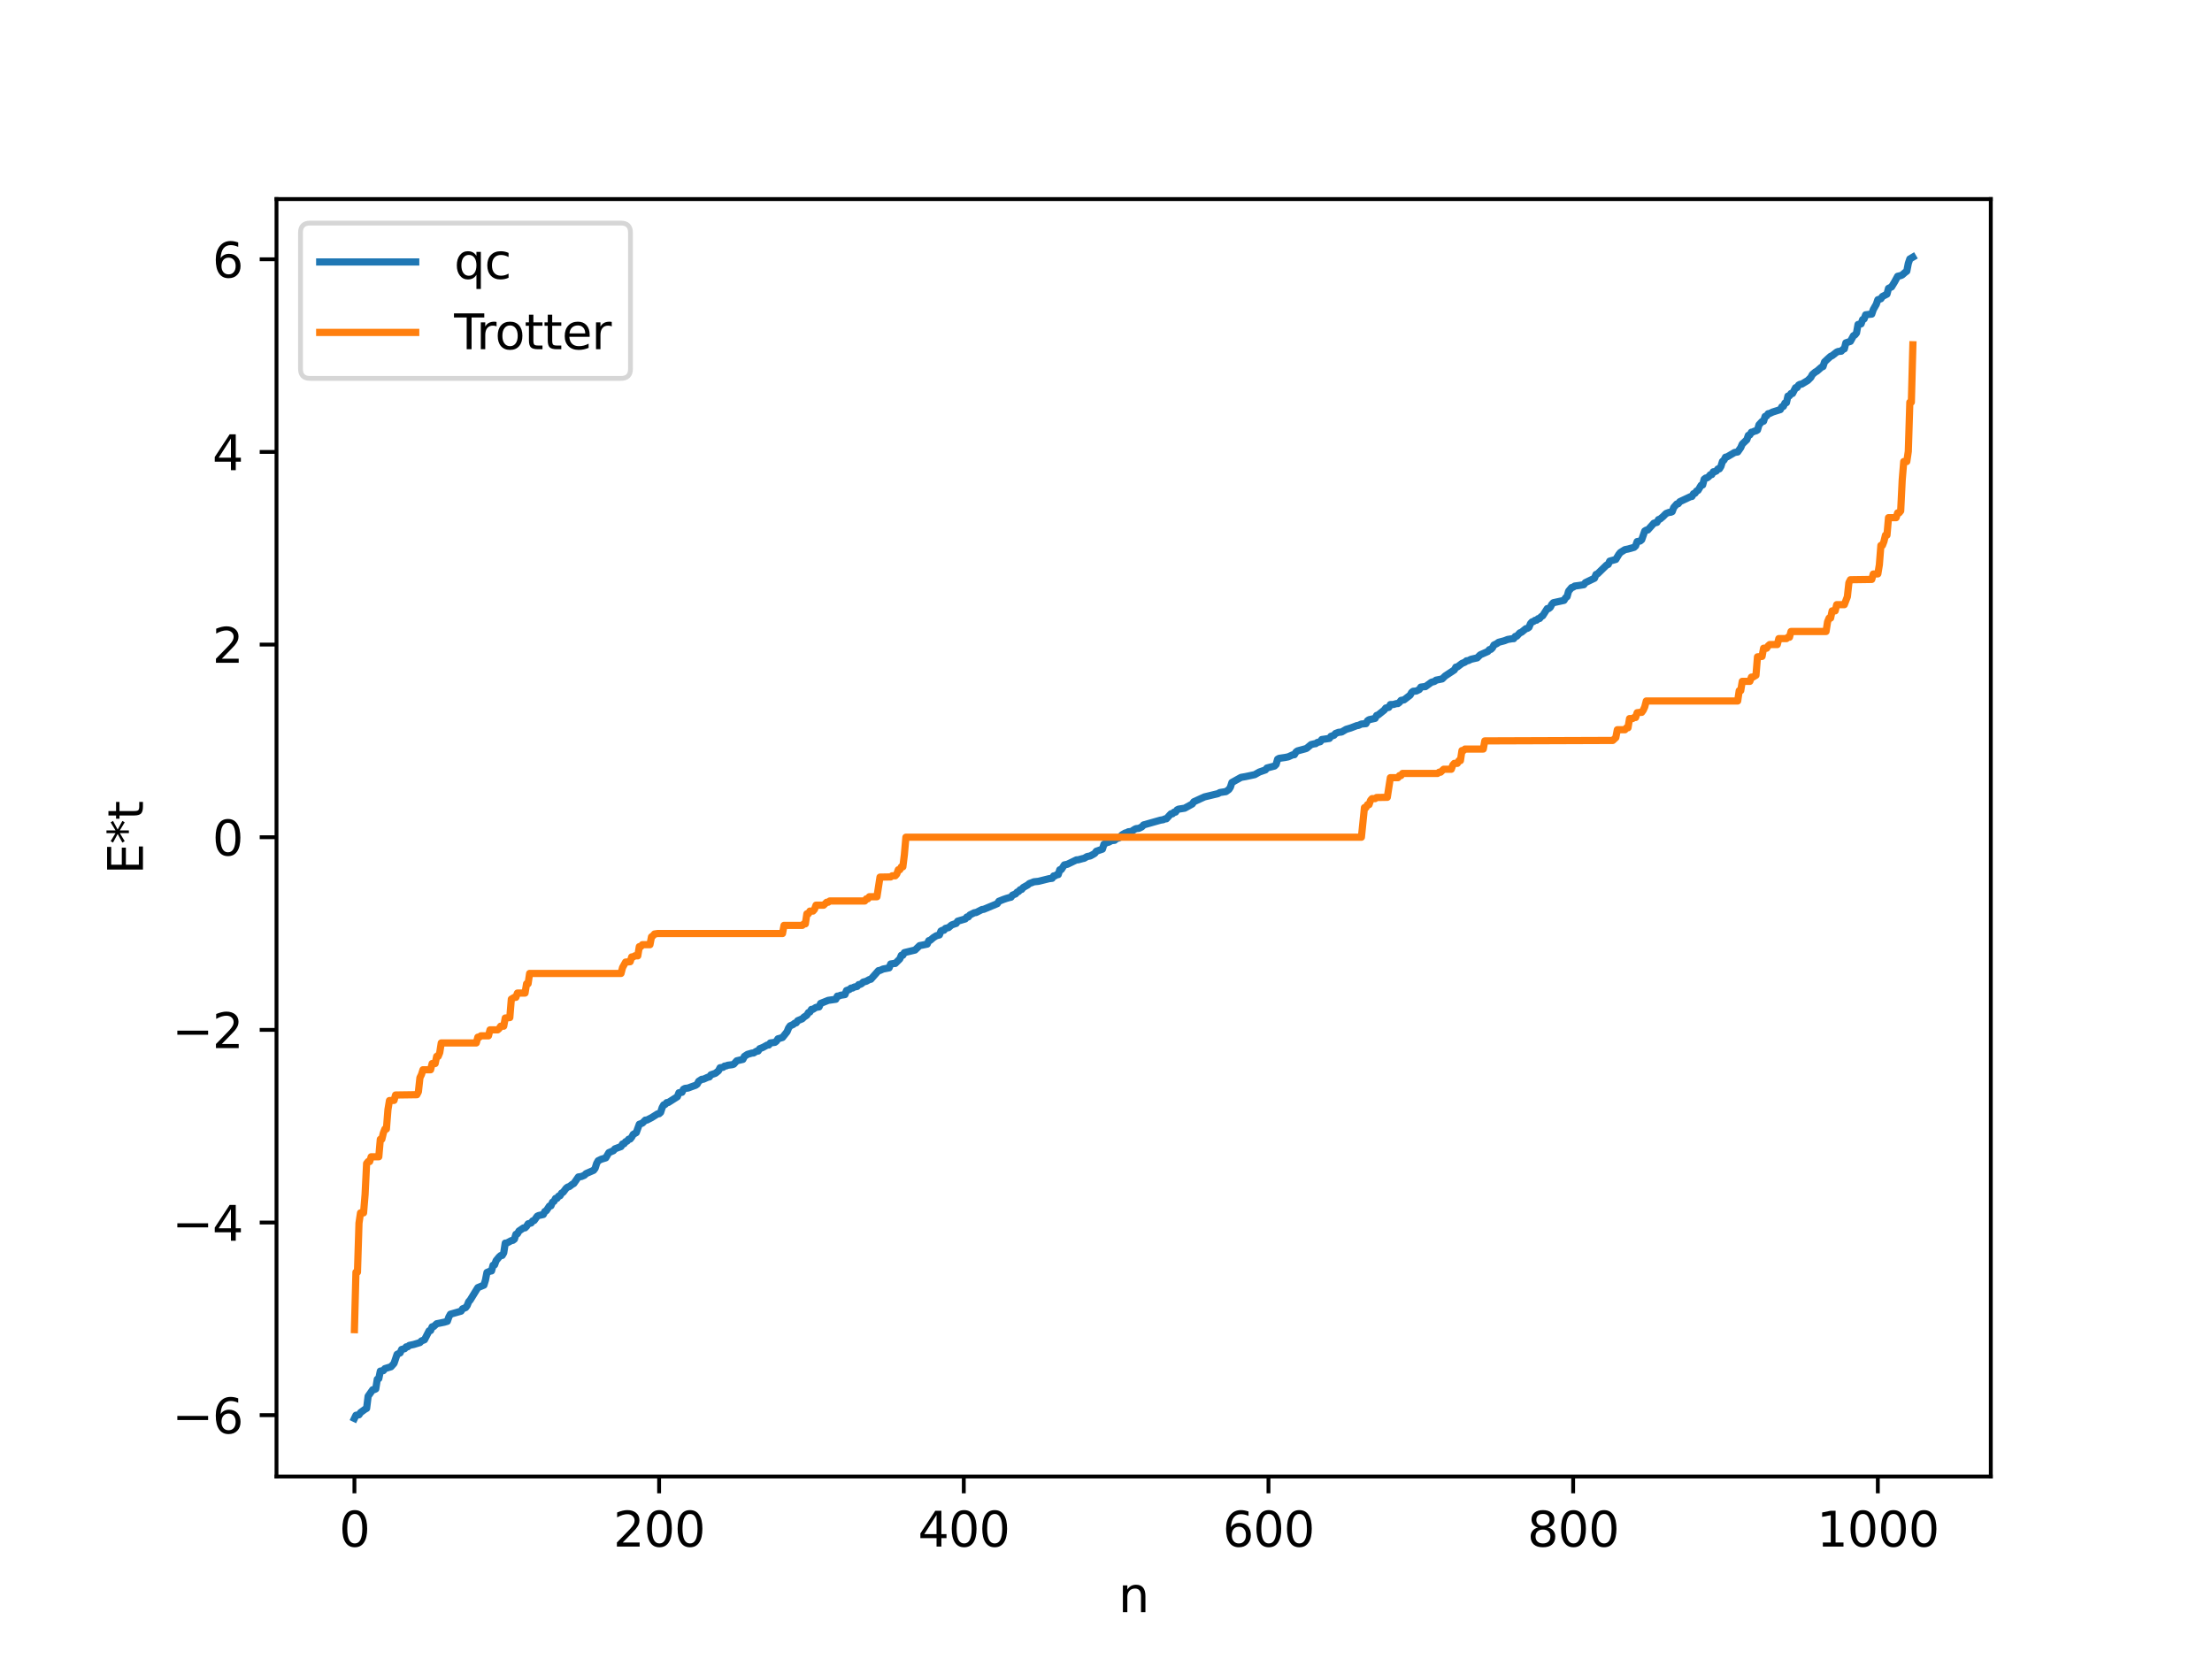 <?xml version="1.0" encoding="utf-8" standalone="no"?>
<!DOCTYPE svg PUBLIC "-//W3C//DTD SVG 1.1//EN"
  "http://www.w3.org/Graphics/SVG/1.1/DTD/svg11.dtd">
<svg xmlns:xlink="http://www.w3.org/1999/xlink" width="460.8pt" height="345.6pt" viewBox="0 0 460.8 345.6" xmlns="http://www.w3.org/2000/svg" version="1.1">
 <defs>
  <style type="text/css">*{stroke-linejoin: round; stroke-linecap: butt}</style>
 </defs>
 <g id="figure_1">
  <g id="patch_1">
   <path d="M 0 345.6 
L 460.8 345.6 
L 460.8 0 
L 0 0 
z
" style="fill: #ffffff"/>
  </g>
  <g id="axes_1">
   <g id="patch_2">
    <path d="M 57.6 307.584 
L 414.72 307.584 
L 414.72 41.472 
L 57.6 41.472 
z
" style="fill: #ffffff"/>
   </g>
   <g id="matplotlib.axis_1">
    <g id="xtick_1">
     <g id="line2d_1">
      <defs>
       <path id="mb2ecaad18e" d="M 0 0 
L 0 3.5 
" style="stroke: #000000; stroke-width: 0.8"/>
      </defs>
      <g>
       <use xlink:href="#mb2ecaad18e" x="73.833" y="307.584" style="stroke: #000000; stroke-width: 0.8"/>
      </g>
     </g>
     <g id="text_1">
      <!-- 0 -->
      <g transform="translate(70.651 322.182) scale(0.1 -0.1)">
       <defs>
        <path id="DejaVuSans-30" d="M 2034 4250 
Q 1547 4250 1301 3770 
Q 1056 3291 1056 2328 
Q 1056 1369 1301 889 
Q 1547 409 2034 409 
Q 2525 409 2770 889 
Q 3016 1369 3016 2328 
Q 3016 3291 2770 3770 
Q 2525 4250 2034 4250 
z
M 2034 4750 
Q 2819 4750 3233 4129 
Q 3647 3509 3647 2328 
Q 3647 1150 3233 529 
Q 2819 -91 2034 -91 
Q 1250 -91 836 529 
Q 422 1150 422 2328 
Q 422 3509 836 4129 
Q 1250 4750 2034 4750 
z
" transform="scale(0.016)"/>
       </defs>
       <use xlink:href="#DejaVuSans-30"/>
      </g>
     </g>
    </g>
    <g id="xtick_2">
     <g id="line2d_2">
      <g>
       <use xlink:href="#mb2ecaad18e" x="137.304" y="307.584" style="stroke: #000000; stroke-width: 0.8"/>
      </g>
     </g>
     <g id="text_2">
      <!-- 200 -->
      <g transform="translate(127.76 322.182) scale(0.1 -0.1)">
       <defs>
        <path id="DejaVuSans-32" d="M 1228 531 
L 3431 531 
L 3431 0 
L 469 0 
L 469 531 
Q 828 903 1448 1529 
Q 2069 2156 2228 2338 
Q 2531 2678 2651 2914 
Q 2772 3150 2772 3378 
Q 2772 3750 2511 3984 
Q 2250 4219 1831 4219 
Q 1534 4219 1204 4116 
Q 875 4013 500 3803 
L 500 4441 
Q 881 4594 1212 4672 
Q 1544 4750 1819 4750 
Q 2544 4750 2975 4387 
Q 3406 4025 3406 3419 
Q 3406 3131 3298 2873 
Q 3191 2616 2906 2266 
Q 2828 2175 2409 1742 
Q 1991 1309 1228 531 
z
" transform="scale(0.016)"/>
       </defs>
       <use xlink:href="#DejaVuSans-32"/>
       <use xlink:href="#DejaVuSans-30" x="63.623"/>
       <use xlink:href="#DejaVuSans-30" x="127.246"/>
      </g>
     </g>
    </g>
    <g id="xtick_3">
     <g id="line2d_3">
      <g>
       <use xlink:href="#mb2ecaad18e" x="200.775" y="307.584" style="stroke: #000000; stroke-width: 0.8"/>
      </g>
     </g>
     <g id="text_3">
      <!-- 400 -->
      <g transform="translate(191.231 322.182) scale(0.1 -0.1)">
       <defs>
        <path id="DejaVuSans-34" d="M 2419 4116 
L 825 1625 
L 2419 1625 
L 2419 4116 
z
M 2253 4666 
L 3047 4666 
L 3047 1625 
L 3713 1625 
L 3713 1100 
L 3047 1100 
L 3047 0 
L 2419 0 
L 2419 1100 
L 313 1100 
L 313 1709 
L 2253 4666 
z
" transform="scale(0.016)"/>
       </defs>
       <use xlink:href="#DejaVuSans-34"/>
       <use xlink:href="#DejaVuSans-30" x="63.623"/>
       <use xlink:href="#DejaVuSans-30" x="127.246"/>
      </g>
     </g>
    </g>
    <g id="xtick_4">
     <g id="line2d_4">
      <g>
       <use xlink:href="#mb2ecaad18e" x="264.246" y="307.584" style="stroke: #000000; stroke-width: 0.8"/>
      </g>
     </g>
     <g id="text_4">
      <!-- 600 -->
      <g transform="translate(254.702 322.182) scale(0.1 -0.1)">
       <defs>
        <path id="DejaVuSans-36" d="M 2113 2584 
Q 1688 2584 1439 2293 
Q 1191 2003 1191 1497 
Q 1191 994 1439 701 
Q 1688 409 2113 409 
Q 2538 409 2786 701 
Q 3034 994 3034 1497 
Q 3034 2003 2786 2293 
Q 2538 2584 2113 2584 
z
M 3366 4563 
L 3366 3988 
Q 3128 4100 2886 4159 
Q 2644 4219 2406 4219 
Q 1781 4219 1451 3797 
Q 1122 3375 1075 2522 
Q 1259 2794 1537 2939 
Q 1816 3084 2150 3084 
Q 2853 3084 3261 2657 
Q 3669 2231 3669 1497 
Q 3669 778 3244 343 
Q 2819 -91 2113 -91 
Q 1303 -91 875 529 
Q 447 1150 447 2328 
Q 447 3434 972 4092 
Q 1497 4750 2381 4750 
Q 2619 4750 2861 4703 
Q 3103 4656 3366 4563 
z
" transform="scale(0.016)"/>
       </defs>
       <use xlink:href="#DejaVuSans-36"/>
       <use xlink:href="#DejaVuSans-30" x="63.623"/>
       <use xlink:href="#DejaVuSans-30" x="127.246"/>
      </g>
     </g>
    </g>
    <g id="xtick_5">
     <g id="line2d_5">
      <g>
       <use xlink:href="#mb2ecaad18e" x="327.717" y="307.584" style="stroke: #000000; stroke-width: 0.8"/>
      </g>
     </g>
     <g id="text_5">
      <!-- 800 -->
      <g transform="translate(318.173 322.182) scale(0.1 -0.1)">
       <defs>
        <path id="DejaVuSans-38" d="M 2034 2216 
Q 1584 2216 1326 1975 
Q 1069 1734 1069 1313 
Q 1069 891 1326 650 
Q 1584 409 2034 409 
Q 2484 409 2743 651 
Q 3003 894 3003 1313 
Q 3003 1734 2745 1975 
Q 2488 2216 2034 2216 
z
M 1403 2484 
Q 997 2584 770 2862 
Q 544 3141 544 3541 
Q 544 4100 942 4425 
Q 1341 4750 2034 4750 
Q 2731 4750 3128 4425 
Q 3525 4100 3525 3541 
Q 3525 3141 3298 2862 
Q 3072 2584 2669 2484 
Q 3125 2378 3379 2068 
Q 3634 1759 3634 1313 
Q 3634 634 3220 271 
Q 2806 -91 2034 -91 
Q 1263 -91 848 271 
Q 434 634 434 1313 
Q 434 1759 690 2068 
Q 947 2378 1403 2484 
z
M 1172 3481 
Q 1172 3119 1398 2916 
Q 1625 2713 2034 2713 
Q 2441 2713 2670 2916 
Q 2900 3119 2900 3481 
Q 2900 3844 2670 4047 
Q 2441 4250 2034 4250 
Q 1625 4250 1398 4047 
Q 1172 3844 1172 3481 
z
" transform="scale(0.016)"/>
       </defs>
       <use xlink:href="#DejaVuSans-38"/>
       <use xlink:href="#DejaVuSans-30" x="63.623"/>
       <use xlink:href="#DejaVuSans-30" x="127.246"/>
      </g>
     </g>
    </g>
    <g id="xtick_6">
     <g id="line2d_6">
      <g>
       <use xlink:href="#mb2ecaad18e" x="391.188" y="307.584" style="stroke: #000000; stroke-width: 0.8"/>
      </g>
     </g>
     <g id="text_6">
      <!-- 1000 -->
      <g transform="translate(378.463 322.182) scale(0.1 -0.1)">
       <defs>
        <path id="DejaVuSans-31" d="M 794 531 
L 1825 531 
L 1825 4091 
L 703 3866 
L 703 4441 
L 1819 4666 
L 2450 4666 
L 2450 531 
L 3481 531 
L 3481 0 
L 794 0 
L 794 531 
z
" transform="scale(0.016)"/>
       </defs>
       <use xlink:href="#DejaVuSans-31"/>
       <use xlink:href="#DejaVuSans-30" x="63.623"/>
       <use xlink:href="#DejaVuSans-30" x="127.246"/>
       <use xlink:href="#DejaVuSans-30" x="190.869"/>
      </g>
     </g>
    </g>
    <g id="text_7">
     <!-- n -->
     <g transform="translate(232.991 335.861) scale(0.1 -0.1)">
      <defs>
       <path id="DejaVuSans-6e" d="M 3513 2113 
L 3513 0 
L 2938 0 
L 2938 2094 
Q 2938 2591 2744 2837 
Q 2550 3084 2163 3084 
Q 1697 3084 1428 2787 
Q 1159 2491 1159 1978 
L 1159 0 
L 581 0 
L 581 3500 
L 1159 3500 
L 1159 2956 
Q 1366 3272 1645 3428 
Q 1925 3584 2291 3584 
Q 2894 3584 3203 3211 
Q 3513 2838 3513 2113 
z
" transform="scale(0.016)"/>
      </defs>
      <use xlink:href="#DejaVuSans-6e"/>
     </g>
    </g>
   </g>
   <g id="matplotlib.axis_2">
    <g id="ytick_1">
     <g id="line2d_7">
      <defs>
       <path id="m92fd8d3b21" d="M 0 0 
L -3.5 0 
" style="stroke: #000000; stroke-width: 0.8"/>
      </defs>
      <g>
       <use xlink:href="#m92fd8d3b21" x="57.6" y="294.802" style="stroke: #000000; stroke-width: 0.8"/>
      </g>
     </g>
     <g id="text_8">
      <!-- −6 -->
      <g transform="translate(35.858 298.601) scale(0.1 -0.1)">
       <defs>
        <path id="DejaVuSans-2212" d="M 678 2272 
L 4684 2272 
L 4684 1741 
L 678 1741 
L 678 2272 
z
" transform="scale(0.016)"/>
       </defs>
       <use xlink:href="#DejaVuSans-2212"/>
       <use xlink:href="#DejaVuSans-36" x="83.789"/>
      </g>
     </g>
    </g>
    <g id="ytick_2">
     <g id="line2d_8">
      <g>
       <use xlink:href="#m92fd8d3b21" x="57.6" y="254.67" style="stroke: #000000; stroke-width: 0.8"/>
      </g>
     </g>
     <g id="text_9">
      <!-- −4 -->
      <g transform="translate(35.858 258.47) scale(0.1 -0.1)">
       <use xlink:href="#DejaVuSans-2212"/>
       <use xlink:href="#DejaVuSans-34" x="83.789"/>
      </g>
     </g>
    </g>
    <g id="ytick_3">
     <g id="line2d_9">
      <g>
       <use xlink:href="#m92fd8d3b21" x="57.6" y="214.538" style="stroke: #000000; stroke-width: 0.8"/>
      </g>
     </g>
     <g id="text_10">
      <!-- −2 -->
      <g transform="translate(35.858 218.338) scale(0.1 -0.1)">
       <use xlink:href="#DejaVuSans-2212"/>
       <use xlink:href="#DejaVuSans-32" x="83.789"/>
      </g>
     </g>
    </g>
    <g id="ytick_4">
     <g id="line2d_10">
      <g>
       <use xlink:href="#m92fd8d3b21" x="57.6" y="174.407" style="stroke: #000000; stroke-width: 0.8"/>
      </g>
     </g>
     <g id="text_11">
      <!-- 0 -->
      <g transform="translate(44.237 178.206) scale(0.1 -0.1)">
       <use xlink:href="#DejaVuSans-30"/>
      </g>
     </g>
    </g>
    <g id="ytick_5">
     <g id="line2d_11">
      <g>
       <use xlink:href="#m92fd8d3b21" x="57.6" y="134.275" style="stroke: #000000; stroke-width: 0.8"/>
      </g>
     </g>
     <g id="text_12">
      <!-- 2 -->
      <g transform="translate(44.237 138.074) scale(0.1 -0.1)">
       <use xlink:href="#DejaVuSans-32"/>
      </g>
     </g>
    </g>
    <g id="ytick_6">
     <g id="line2d_12">
      <g>
       <use xlink:href="#m92fd8d3b21" x="57.6" y="94.143" style="stroke: #000000; stroke-width: 0.8"/>
      </g>
     </g>
     <g id="text_13">
      <!-- 4 -->
      <g transform="translate(44.237 97.942) scale(0.1 -0.1)">
       <use xlink:href="#DejaVuSans-34"/>
      </g>
     </g>
    </g>
    <g id="ytick_7">
     <g id="line2d_13">
      <g>
       <use xlink:href="#m92fd8d3b21" x="57.6" y="54.011" style="stroke: #000000; stroke-width: 0.8"/>
      </g>
     </g>
     <g id="text_14">
      <!-- 6 -->
      <g transform="translate(44.237 57.81) scale(0.1 -0.1)">
       <use xlink:href="#DejaVuSans-36"/>
      </g>
     </g>
    </g>
    <g id="text_15">
     <!-- E*t -->
     <g transform="translate(29.778 182.148) rotate(-90) scale(0.1 -0.1)">
      <defs>
       <path id="DejaVuSans-45" d="M 628 4666 
L 3578 4666 
L 3578 4134 
L 1259 4134 
L 1259 2753 
L 3481 2753 
L 3481 2222 
L 1259 2222 
L 1259 531 
L 3634 531 
L 3634 0 
L 628 0 
L 628 4666 
z
" transform="scale(0.016)"/>
       <path id="DejaVuSans-2a" d="M 3009 3897 
L 1888 3291 
L 3009 2681 
L 2828 2375 
L 1778 3009 
L 1778 1831 
L 1422 1831 
L 1422 3009 
L 372 2375 
L 191 2681 
L 1313 3291 
L 191 3897 
L 372 4206 
L 1422 3572 
L 1422 4750 
L 1778 4750 
L 1778 3572 
L 2828 4206 
L 3009 3897 
z
" transform="scale(0.016)"/>
       <path id="DejaVuSans-74" d="M 1172 4494 
L 1172 3500 
L 2356 3500 
L 2356 3053 
L 1172 3053 
L 1172 1153 
Q 1172 725 1289 603 
Q 1406 481 1766 481 
L 2356 481 
L 2356 0 
L 1766 0 
Q 1100 0 847 248 
Q 594 497 594 1153 
L 594 3053 
L 172 3053 
L 172 3500 
L 594 3500 
L 594 4494 
L 1172 4494 
z
" transform="scale(0.016)"/>
      </defs>
      <use xlink:href="#DejaVuSans-45"/>
      <use xlink:href="#DejaVuSans-2a" x="63.184"/>
      <use xlink:href="#DejaVuSans-74" x="113.184"/>
     </g>
    </g>
   </g>
   <g id="line2d_14">
    <path d="M 73.833 295.488 
L 74.15 294.83 
L 74.785 294.726 
L 75.102 294.259 
L 76.054 293.562 
L 76.372 293.394 
L 76.689 290.859 
L 77.641 289.505 
L 77.958 289.487 
L 78.276 289.336 
L 78.593 287.325 
L 78.91 287.189 
L 79.228 285.627 
L 79.862 285.531 
L 80.18 285.109 
L 81.449 284.722 
L 82.084 284.015 
L 82.719 282.134 
L 83.353 281.833 
L 83.671 281.114 
L 84.305 280.959 
L 84.623 280.57 
L 84.94 280.56 
L 85.258 280.274 
L 86.21 280.07 
L 87.479 279.682 
L 87.796 279.342 
L 88.431 279.095 
L 89.383 277.242 
L 89.7 277.177 
L 90.018 276.399 
L 90.335 276.345 
L 90.97 275.76 
L 92.557 275.435 
L 93.191 275.248 
L 93.509 274.342 
L 93.826 273.774 
L 96.048 273.137 
L 96.365 272.65 
L 97 272.398 
L 97.317 271.973 
L 97.634 271.177 
L 97.952 270.825 
L 99.539 268.241 
L 100.173 267.977 
L 100.808 267.717 
L 101.125 266.684 
L 101.443 265.077 
L 102.077 264.809 
L 102.395 264.755 
L 102.712 263.569 
L 103.029 263.498 
L 103.347 262.616 
L 103.981 261.847 
L 104.299 261.565 
L 104.616 261.53 
L 104.934 261 
L 105.251 258.961 
L 105.568 258.954 
L 106.52 258.445 
L 106.838 258.385 
L 107.155 258.142 
L 107.472 257.126 
L 107.79 257.015 
L 108.107 256.444 
L 109.059 255.795 
L 109.377 255.783 
L 109.694 255.464 
L 110.011 254.944 
L 110.646 254.77 
L 110.963 254.341 
L 111.281 254.249 
L 111.915 253.36 
L 112.233 253.21 
L 112.867 253.074 
L 113.185 252.999 
L 113.502 252.368 
L 113.82 252.201 
L 114.454 251.239 
L 114.772 251.194 
L 115.089 250.436 
L 115.406 250.269 
L 115.724 249.657 
L 116.041 249.638 
L 116.358 249.177 
L 116.676 249.089 
L 116.993 248.542 
L 117.31 248.375 
L 117.945 247.53 
L 118.262 247.287 
L 118.58 247.204 
L 119.215 246.717 
L 119.532 246.549 
L 120.484 245.181 
L 121.119 245.089 
L 121.753 244.826 
L 122.071 244.49 
L 123.658 243.795 
L 123.975 243.374 
L 124.292 242.367 
L 124.61 241.805 
L 125.244 241.495 
L 126.196 241.204 
L 126.831 240.116 
L 127.783 239.709 
L 128.1 239.323 
L 129.37 238.852 
L 129.687 238.307 
L 130.005 238.269 
L 130.322 237.838 
L 130.639 237.72 
L 130.957 237.322 
L 131.274 237.285 
L 131.591 236.892 
L 131.909 236.313 
L 132.543 235.951 
L 133.178 234.204 
L 133.813 233.973 
L 134.448 233.333 
L 134.765 233.328 
L 135.717 232.839 
L 136.986 232.044 
L 137.304 232.009 
L 137.621 231.725 
L 137.939 230.734 
L 138.256 230.165 
L 138.573 230.065 
L 138.891 229.693 
L 139.208 229.673 
L 141.112 228.465 
L 141.429 227.64 
L 142.064 227.551 
L 142.381 226.907 
L 142.699 226.733 
L 143.334 226.662 
L 143.968 226.419 
L 144.92 226.078 
L 145.238 225.843 
L 145.555 225.248 
L 146.19 224.836 
L 146.507 224.829 
L 147.459 224.406 
L 147.777 224.345 
L 148.094 223.903 
L 149.046 223.577 
L 149.681 223.064 
L 149.998 222.436 
L 150.633 222.336 
L 150.95 222.079 
L 151.267 222.057 
L 151.585 221.912 
L 152.537 221.792 
L 152.854 221.685 
L 153.489 220.98 
L 154.758 220.687 
L 155.076 220.064 
L 155.71 219.645 
L 156.662 219.371 
L 156.98 219.355 
L 157.615 218.977 
L 157.932 218.953 
L 158.249 218.467 
L 158.884 218.217 
L 159.836 217.702 
L 160.153 217.692 
L 160.471 217.265 
L 161.423 217.14 
L 161.74 216.898 
L 162.058 216.406 
L 163.01 216.125 
L 163.962 214.929 
L 164.279 214.151 
L 164.596 213.706 
L 165.231 213.423 
L 165.548 213.156 
L 165.866 213.075 
L 166.183 212.626 
L 167.135 212.231 
L 167.453 211.902 
L 168.087 211.473 
L 168.405 210.943 
L 168.722 210.821 
L 169.039 210.272 
L 169.357 210.255 
L 169.991 209.852 
L 170.626 209.759 
L 170.943 209.033 
L 172.53 208.394 
L 174.117 208.164 
L 174.434 207.507 
L 174.752 207.496 
L 175.069 207.338 
L 176.021 207.19 
L 176.339 206.345 
L 176.973 206.12 
L 177.291 205.836 
L 177.608 205.827 
L 177.925 205.629 
L 178.56 205.493 
L 178.877 205.113 
L 179.195 205.068 
L 179.512 204.896 
L 179.829 204.582 
L 180.464 204.413 
L 181.099 204.059 
L 181.416 203.996 
L 183.003 202.2 
L 183.32 202.159 
L 183.955 201.871 
L 185.224 201.624 
L 185.542 200.817 
L 186.177 200.716 
L 186.494 200.705 
L 187.446 199.766 
L 187.763 199.009 
L 188.081 198.997 
L 188.398 198.445 
L 190.62 197.911 
L 191.572 196.991 
L 192.206 196.872 
L 193.158 196.675 
L 193.476 195.958 
L 193.793 195.875 
L 194.428 195.331 
L 195.062 194.932 
L 195.697 194.765 
L 196.015 193.955 
L 196.332 193.792 
L 196.649 193.787 
L 196.967 193.39 
L 197.601 193.241 
L 198.236 192.689 
L 198.871 192.465 
L 199.188 192.369 
L 199.505 191.899 
L 201.092 191.428 
L 201.41 191.032 
L 201.727 191.007 
L 202.044 190.597 
L 202.996 190.125 
L 203.314 190.108 
L 204.583 189.463 
L 204.9 189.438 
L 207.757 188.248 
L 208.074 187.756 
L 209.026 187.374 
L 209.661 187.153 
L 210.296 186.973 
L 210.613 186.902 
L 210.93 186.473 
L 211.565 186.217 
L 211.882 185.85 
L 212.2 185.712 
L 212.517 185.346 
L 212.834 185.282 
L 213.152 184.883 
L 214.104 184.346 
L 214.421 184.06 
L 215.056 183.831 
L 215.373 183.694 
L 216.325 183.597 
L 218.547 183.044 
L 219.181 182.967 
L 219.499 182.469 
L 219.816 182.45 
L 220.134 182.214 
L 220.451 182.194 
L 220.768 181.188 
L 221.086 181.147 
L 221.72 180.176 
L 222.355 180.043 
L 224.259 179.123 
L 224.577 179.122 
L 225.529 178.86 
L 225.846 178.799 
L 226.481 178.429 
L 227.115 178.311 
L 227.75 177.966 
L 228.067 177.77 
L 228.385 177.329 
L 229.654 176.89 
L 229.972 175.872 
L 230.606 175.508 
L 230.924 175.455 
L 231.558 175.117 
L 232.193 175.05 
L 232.51 174.734 
L 233.145 174.537 
L 233.78 173.893 
L 234.415 173.517 
L 234.732 173.475 
L 235.049 173.274 
L 235.684 173.209 
L 236.319 172.791 
L 236.636 172.624 
L 237.271 172.557 
L 237.905 172.218 
L 238.223 171.85 
L 241.714 170.861 
L 242.348 170.753 
L 242.666 170.586 
L 242.983 170.569 
L 243.618 169.866 
L 243.935 169.529 
L 244.253 169.529 
L 244.57 169.189 
L 244.887 169.178 
L 245.205 168.715 
L 245.522 168.559 
L 246.791 168.362 
L 248.378 167.483 
L 248.696 167.022 
L 250.917 166.009 
L 251.869 165.781 
L 253.773 165.316 
L 254.091 165.106 
L 255.043 164.955 
L 255.36 164.913 
L 255.995 164.474 
L 256.312 163.985 
L 256.629 163.003 
L 258.534 161.94 
L 259.486 161.777 
L 261.39 161.371 
L 262.342 160.829 
L 263.611 160.387 
L 263.929 159.986 
L 265.515 159.575 
L 265.833 159.255 
L 266.15 158.157 
L 266.467 157.977 
L 267.737 157.791 
L 268.372 157.66 
L 269.324 157.23 
L 269.641 157.22 
L 269.958 156.68 
L 270.276 156.433 
L 271.862 156.003 
L 272.18 155.899 
L 273.132 155.109 
L 273.767 154.952 
L 274.084 154.919 
L 274.401 154.672 
L 275.036 154.511 
L 275.353 154.056 
L 276.94 153.826 
L 277.258 153.387 
L 277.892 153.171 
L 278.21 152.797 
L 278.844 152.559 
L 279.479 152.491 
L 280.431 151.934 
L 281.383 151.648 
L 282.653 151.159 
L 282.97 151.12 
L 283.605 150.829 
L 284.557 150.747 
L 284.874 150.159 
L 285.191 149.93 
L 286.461 149.648 
L 286.778 149.039 
L 287.096 148.937 
L 288.365 147.92 
L 288.682 147.492 
L 289.317 147.358 
L 289.634 146.775 
L 290.269 146.758 
L 290.904 146.571 
L 291.221 146.562 
L 291.539 146.315 
L 291.856 145.906 
L 292.491 145.788 
L 293.76 144.81 
L 294.077 144.233 
L 294.395 144.003 
L 295.029 143.957 
L 295.664 143.642 
L 295.981 143.138 
L 296.616 143.05 
L 296.934 143.038 
L 298.203 142.12 
L 298.838 141.952 
L 299.155 141.69 
L 300.424 141.431 
L 301.059 140.815 
L 302.963 139.56 
L 303.281 138.976 
L 303.598 138.929 
L 304.55 138.207 
L 305.185 137.936 
L 305.502 137.653 
L 305.82 137.643 
L 306.454 137.336 
L 307.089 137.188 
L 307.724 137.047 
L 308.358 136.414 
L 309.945 135.716 
L 310.262 135.331 
L 310.58 135.27 
L 310.897 134.96 
L 311.215 134.37 
L 311.849 134.056 
L 312.167 133.808 
L 313.436 133.466 
L 314.071 133.212 
L 315.023 133.053 
L 315.34 133.044 
L 315.658 132.575 
L 315.975 132.526 
L 316.61 131.832 
L 316.927 131.73 
L 317.879 130.955 
L 318.196 130.898 
L 318.514 130.677 
L 318.831 129.901 
L 319.148 129.553 
L 319.466 129.463 
L 319.783 129.219 
L 320.1 129.194 
L 320.418 128.881 
L 320.735 128.846 
L 321.053 128.451 
L 321.37 128.276 
L 322.322 126.778 
L 322.639 126.771 
L 322.957 126.511 
L 323.274 125.893 
L 323.591 125.557 
L 325.813 125.069 
L 326.13 124.539 
L 326.448 124.294 
L 326.765 123.149 
L 327.4 122.398 
L 327.717 122.32 
L 328.034 122.087 
L 328.986 121.957 
L 329.939 121.803 
L 330.256 121.373 
L 332.16 120.457 
L 332.477 119.665 
L 332.795 119.548 
L 334.699 117.695 
L 335.016 117.583 
L 335.334 116.894 
L 336.603 116.539 
L 337.238 115.486 
L 337.555 115.097 
L 338.507 114.5 
L 339.142 114.376 
L 340.411 114.02 
L 340.729 113.715 
L 341.046 112.822 
L 341.681 112.697 
L 341.998 112.432 
L 342.633 110.622 
L 342.95 110.432 
L 343.267 110.403 
L 344.537 108.987 
L 345.172 108.818 
L 345.489 108.238 
L 345.806 108.141 
L 346.441 107.611 
L 347.076 106.968 
L 347.71 106.726 
L 348.028 106.72 
L 348.345 106.586 
L 348.662 105.72 
L 349.297 104.998 
L 349.615 104.932 
L 349.932 104.511 
L 352.153 103.466 
L 352.471 103.418 
L 352.788 102.845 
L 353.105 102.759 
L 353.423 102.291 
L 353.74 102.151 
L 354.375 101.087 
L 354.692 101.031 
L 355.01 99.829 
L 355.327 99.585 
L 355.644 99.532 
L 355.962 99.287 
L 356.279 98.9 
L 356.596 98.867 
L 356.914 98.283 
L 357.231 98.26 
L 357.548 98.115 
L 357.866 97.688 
L 358.183 97.67 
L 358.5 97.154 
L 358.818 96.127 
L 359.135 95.863 
L 359.453 95.241 
L 359.77 95.183 
L 361.357 94.254 
L 361.991 94.154 
L 362.626 93.252 
L 362.943 92.509 
L 363.896 91.599 
L 364.213 90.689 
L 364.53 90.594 
L 364.848 90.037 
L 365.165 89.986 
L 365.482 89.81 
L 365.8 89.763 
L 366.117 89.572 
L 366.434 88.491 
L 367.069 87.8 
L 367.386 87.748 
L 367.704 86.743 
L 368.021 86.651 
L 368.339 86.184 
L 368.656 86.132 
L 369.291 85.83 
L 370.877 85.325 
L 371.195 84.737 
L 371.512 84.653 
L 371.829 83.962 
L 372.147 83.885 
L 372.464 82.509 
L 372.781 82.457 
L 373.099 81.977 
L 373.416 81.973 
L 374.051 80.766 
L 374.368 80.737 
L 374.686 80.22 
L 375.003 80.046 
L 375.32 80.023 
L 376.59 79.259 
L 377.224 78.628 
L 377.542 78.027 
L 378.177 77.487 
L 378.494 77.327 
L 379.129 76.771 
L 379.446 76.491 
L 379.763 76.365 
L 380.081 75.398 
L 380.715 74.798 
L 381.35 74.232 
L 381.667 74.095 
L 382.62 73.352 
L 382.937 73.217 
L 383.572 73.159 
L 383.889 72.808 
L 384.206 72.679 
L 384.524 71.421 
L 385.476 71.11 
L 386.11 69.937 
L 386.428 69.77 
L 386.745 69.355 
L 387.062 67.597 
L 387.697 67.474 
L 388.015 66.577 
L 388.332 66.438 
L 388.649 65.58 
L 389.284 65.499 
L 389.919 65.434 
L 390.236 64.496 
L 390.871 63.381 
L 391.188 62.439 
L 391.823 62.234 
L 392.14 61.767 
L 393.092 61.272 
L 393.41 60.071 
L 394.044 59.769 
L 394.679 58.723 
L 395.314 57.557 
L 395.948 57.41 
L 396.266 57.272 
L 396.9 56.717 
L 397.218 56.494 
L 397.535 54.873 
L 397.853 53.94 
L 398.487 53.568 
L 398.487 53.568 
" clip-path="url(#pa0128fe420)" style="fill: none; stroke: #1f77b4; stroke-width: 1.5; stroke-linecap: square"/>
   </g>
   <g id="line2d_15">
    <path d="M 73.833 276.992 
L 74.15 265.021 
L 74.467 265.021 
L 74.785 254.789 
L 75.102 252.663 
L 75.737 252.663 
L 76.054 248.835 
L 76.372 242.372 
L 76.689 241.975 
L 77.006 241.975 
L 77.324 240.975 
L 78.91 240.975 
L 79.228 237.329 
L 79.545 237.329 
L 79.862 236.009 
L 80.18 235.193 
L 80.497 235.193 
L 80.815 231.162 
L 81.132 229.264 
L 82.084 229.231 
L 82.401 228.108 
L 86.844 228.044 
L 87.162 227.429 
L 87.479 224.507 
L 87.796 223.861 
L 88.114 222.85 
L 89.7 222.85 
L 90.018 221.558 
L 90.653 221.558 
L 90.97 220.056 
L 91.287 220.056 
L 91.605 219.274 
L 91.922 217.263 
L 99.221 217.263 
L 99.539 216.064 
L 99.856 216.064 
L 100.173 215.781 
L 101.76 215.781 
L 102.077 214.538 
L 103.664 214.538 
L 103.981 214.258 
L 104.299 213.774 
L 104.934 213.774 
L 105.251 212.07 
L 106.203 211.984 
L 106.52 208.139 
L 107.155 207.759 
L 107.472 207.759 
L 107.79 206.874 
L 109.377 206.874 
L 109.694 204.931 
L 110.011 204.931 
L 110.329 202.784 
L 129.37 202.784 
L 129.687 201.564 
L 130.322 200.417 
L 131.274 200.344 
L 131.591 199.346 
L 131.909 199.346 
L 132.226 199.118 
L 132.861 199.118 
L 133.178 197.197 
L 133.496 197.197 
L 133.813 196.795 
L 135.4 196.795 
L 135.717 195.157 
L 136.034 194.936 
L 136.352 194.566 
L 136.986 194.473 
L 163.01 194.473 
L 163.327 192.772 
L 167.135 192.772 
L 167.453 192.462 
L 167.77 192.462 
L 168.087 190.357 
L 168.405 190.357 
L 168.722 189.796 
L 169.357 189.796 
L 169.674 189.433 
L 169.991 188.565 
L 171.578 188.565 
L 172.213 187.953 
L 172.53 187.953 
L 172.848 187.693 
L 180.147 187.693 
L 180.464 187.246 
L 180.781 187.246 
L 181.099 186.808 
L 182.686 186.808 
L 183.32 182.718 
L 185.542 182.682 
L 185.859 182.444 
L 186.494 182.444 
L 186.811 182.085 
L 187.129 181.186 
L 187.446 181.186 
L 187.763 180.577 
L 188.081 180.577 
L 188.398 178.034 
L 188.715 174.407 
L 283.605 174.407 
L 284.239 168.237 
L 284.557 168.237 
L 284.874 167.627 
L 285.191 167.627 
L 285.509 166.728 
L 285.826 166.369 
L 286.461 166.369 
L 286.778 166.131 
L 289 166.095 
L 289.634 162.005 
L 291.221 162.005 
L 291.539 161.567 
L 291.856 161.567 
L 292.173 161.12 
L 299.472 161.12 
L 299.79 160.86 
L 300.107 160.86 
L 300.742 160.248 
L 302.329 160.248 
L 302.646 159.38 
L 302.963 159.018 
L 303.598 159.018 
L 303.915 158.456 
L 304.233 158.456 
L 304.55 156.352 
L 304.867 156.352 
L 305.185 156.041 
L 308.993 156.041 
L 309.31 154.341 
L 335.968 154.247 
L 336.603 153.657 
L 336.92 152.018 
L 338.507 152.018 
L 338.824 151.616 
L 339.142 151.616 
L 339.459 149.695 
L 340.094 149.695 
L 340.411 149.467 
L 340.729 149.467 
L 341.046 148.469 
L 341.681 148.396 
L 341.998 148.396 
L 342.315 147.952 
L 342.633 147.249 
L 342.95 146.029 
L 361.991 146.029 
L 362.309 143.882 
L 362.626 143.882 
L 362.943 141.939 
L 364.53 141.939 
L 364.848 141.054 
L 365.165 141.054 
L 365.8 140.674 
L 366.117 136.829 
L 367.069 136.743 
L 367.386 135.039 
L 368.021 135.039 
L 368.339 134.555 
L 368.656 134.275 
L 370.243 134.275 
L 370.56 133.032 
L 372.147 133.032 
L 372.464 132.749 
L 372.781 132.749 
L 373.099 131.55 
L 380.398 131.55 
L 380.715 129.539 
L 381.033 128.757 
L 381.35 128.757 
L 381.667 127.256 
L 382.302 127.256 
L 382.62 125.963 
L 384.206 125.963 
L 384.841 124.306 
L 385.158 121.384 
L 385.476 120.769 
L 389.919 120.705 
L 390.236 119.582 
L 391.188 119.55 
L 391.505 117.652 
L 391.823 113.62 
L 392.14 113.62 
L 392.458 112.804 
L 392.775 111.484 
L 393.092 111.484 
L 393.41 107.838 
L 394.996 107.838 
L 395.314 106.838 
L 395.631 106.838 
L 395.948 106.442 
L 396.266 99.978 
L 396.583 96.15 
L 397.218 96.15 
L 397.535 94.024 
L 397.853 83.792 
L 398.17 83.792 
L 398.487 71.821 
L 398.487 71.821 
" clip-path="url(#pa0128fe420)" style="fill: none; stroke: #ff7f0e; stroke-width: 1.5; stroke-linecap: square"/>
   </g>
   <g id="patch_3">
    <path d="M 57.6 307.584 
L 57.6 41.472 
" style="fill: none; stroke: #000000; stroke-width: 0.8; stroke-linejoin: miter; stroke-linecap: square"/>
   </g>
   <g id="patch_4">
    <path d="M 414.72 307.584 
L 414.72 41.472 
" style="fill: none; stroke: #000000; stroke-width: 0.8; stroke-linejoin: miter; stroke-linecap: square"/>
   </g>
   <g id="patch_5">
    <path d="M 57.6 307.584 
L 414.72 307.584 
" style="fill: none; stroke: #000000; stroke-width: 0.8; stroke-linejoin: miter; stroke-linecap: square"/>
   </g>
   <g id="patch_6">
    <path d="M 57.6 41.472 
L 414.72 41.472 
" style="fill: none; stroke: #000000; stroke-width: 0.8; stroke-linejoin: miter; stroke-linecap: square"/>
   </g>
   <g id="legend_1">
    <g id="patch_7">
     <path d="M 64.6 78.828 
L 129.342 78.828 
Q 131.342 78.828 131.342 76.828 
L 131.342 48.472 
Q 131.342 46.472 129.342 46.472 
L 64.6 46.472 
Q 62.6 46.472 62.6 48.472 
L 62.6 76.828 
Q 62.6 78.828 64.6 78.828 
z
" style="fill: #ffffff; opacity: 0.8; stroke: #cccccc; stroke-linejoin: miter"/>
    </g>
    <g id="line2d_16">
     <path d="M 66.6 54.57 
L 76.6 54.57 
L 86.6 54.57 
" style="fill: none; stroke: #1f77b4; stroke-width: 1.5; stroke-linecap: square"/>
    </g>
    <g id="text_16">
     <!-- qc -->
     <g transform="translate(94.6 58.07) scale(0.1 -0.1)">
      <defs>
       <path id="DejaVuSans-71" d="M 947 1747 
Q 947 1113 1208 752 
Q 1469 391 1925 391 
Q 2381 391 2643 752 
Q 2906 1113 2906 1747 
Q 2906 2381 2643 2742 
Q 2381 3103 1925 3103 
Q 1469 3103 1208 2742 
Q 947 2381 947 1747 
z
M 2906 525 
Q 2725 213 2448 61 
Q 2172 -91 1784 -91 
Q 1150 -91 751 415 
Q 353 922 353 1747 
Q 353 2572 751 3078 
Q 1150 3584 1784 3584 
Q 2172 3584 2448 3432 
Q 2725 3281 2906 2969 
L 2906 3500 
L 3481 3500 
L 3481 -1331 
L 2906 -1331 
L 2906 525 
z
" transform="scale(0.016)"/>
       <path id="DejaVuSans-63" d="M 3122 3366 
L 3122 2828 
Q 2878 2963 2633 3030 
Q 2388 3097 2138 3097 
Q 1578 3097 1268 2742 
Q 959 2388 959 1747 
Q 959 1106 1268 751 
Q 1578 397 2138 397 
Q 2388 397 2633 464 
Q 2878 531 3122 666 
L 3122 134 
Q 2881 22 2623 -34 
Q 2366 -91 2075 -91 
Q 1284 -91 818 406 
Q 353 903 353 1747 
Q 353 2603 823 3093 
Q 1294 3584 2113 3584 
Q 2378 3584 2631 3529 
Q 2884 3475 3122 3366 
z
" transform="scale(0.016)"/>
      </defs>
      <use xlink:href="#DejaVuSans-71"/>
      <use xlink:href="#DejaVuSans-63" x="63.477"/>
     </g>
    </g>
    <g id="line2d_17">
     <path d="M 66.6 69.249 
L 76.6 69.249 
L 86.6 69.249 
" style="fill: none; stroke: #ff7f0e; stroke-width: 1.5; stroke-linecap: square"/>
    </g>
    <g id="text_17">
     <!-- Trotter -->
     <g transform="translate(94.6 72.749) scale(0.1 -0.1)">
      <defs>
       <path id="DejaVuSans-54" d="M -19 4666 
L 3928 4666 
L 3928 4134 
L 2272 4134 
L 2272 0 
L 1638 0 
L 1638 4134 
L -19 4134 
L -19 4666 
z
" transform="scale(0.016)"/>
       <path id="DejaVuSans-72" d="M 2631 2963 
Q 2534 3019 2420 3045 
Q 2306 3072 2169 3072 
Q 1681 3072 1420 2755 
Q 1159 2438 1159 1844 
L 1159 0 
L 581 0 
L 581 3500 
L 1159 3500 
L 1159 2956 
Q 1341 3275 1631 3429 
Q 1922 3584 2338 3584 
Q 2397 3584 2469 3576 
Q 2541 3569 2628 3553 
L 2631 2963 
z
" transform="scale(0.016)"/>
       <path id="DejaVuSans-6f" d="M 1959 3097 
Q 1497 3097 1228 2736 
Q 959 2375 959 1747 
Q 959 1119 1226 758 
Q 1494 397 1959 397 
Q 2419 397 2687 759 
Q 2956 1122 2956 1747 
Q 2956 2369 2687 2733 
Q 2419 3097 1959 3097 
z
M 1959 3584 
Q 2709 3584 3137 3096 
Q 3566 2609 3566 1747 
Q 3566 888 3137 398 
Q 2709 -91 1959 -91 
Q 1206 -91 779 398 
Q 353 888 353 1747 
Q 353 2609 779 3096 
Q 1206 3584 1959 3584 
z
" transform="scale(0.016)"/>
       <path id="DejaVuSans-65" d="M 3597 1894 
L 3597 1613 
L 953 1613 
Q 991 1019 1311 708 
Q 1631 397 2203 397 
Q 2534 397 2845 478 
Q 3156 559 3463 722 
L 3463 178 
Q 3153 47 2828 -22 
Q 2503 -91 2169 -91 
Q 1331 -91 842 396 
Q 353 884 353 1716 
Q 353 2575 817 3079 
Q 1281 3584 2069 3584 
Q 2775 3584 3186 3129 
Q 3597 2675 3597 1894 
z
M 3022 2063 
Q 3016 2534 2758 2815 
Q 2500 3097 2075 3097 
Q 1594 3097 1305 2825 
Q 1016 2553 972 2059 
L 3022 2063 
z
" transform="scale(0.016)"/>
      </defs>
      <use xlink:href="#DejaVuSans-54"/>
      <use xlink:href="#DejaVuSans-72" x="46.334"/>
      <use xlink:href="#DejaVuSans-6f" x="85.197"/>
      <use xlink:href="#DejaVuSans-74" x="146.379"/>
      <use xlink:href="#DejaVuSans-74" x="185.588"/>
      <use xlink:href="#DejaVuSans-65" x="224.797"/>
      <use xlink:href="#DejaVuSans-72" x="286.32"/>
     </g>
    </g>
   </g>
  </g>
 </g>
 <defs>
  <clipPath id="pa0128fe420">
   <rect x="57.6" y="41.472" width="357.12" height="266.112"/>
  </clipPath>
 </defs>
</svg>
